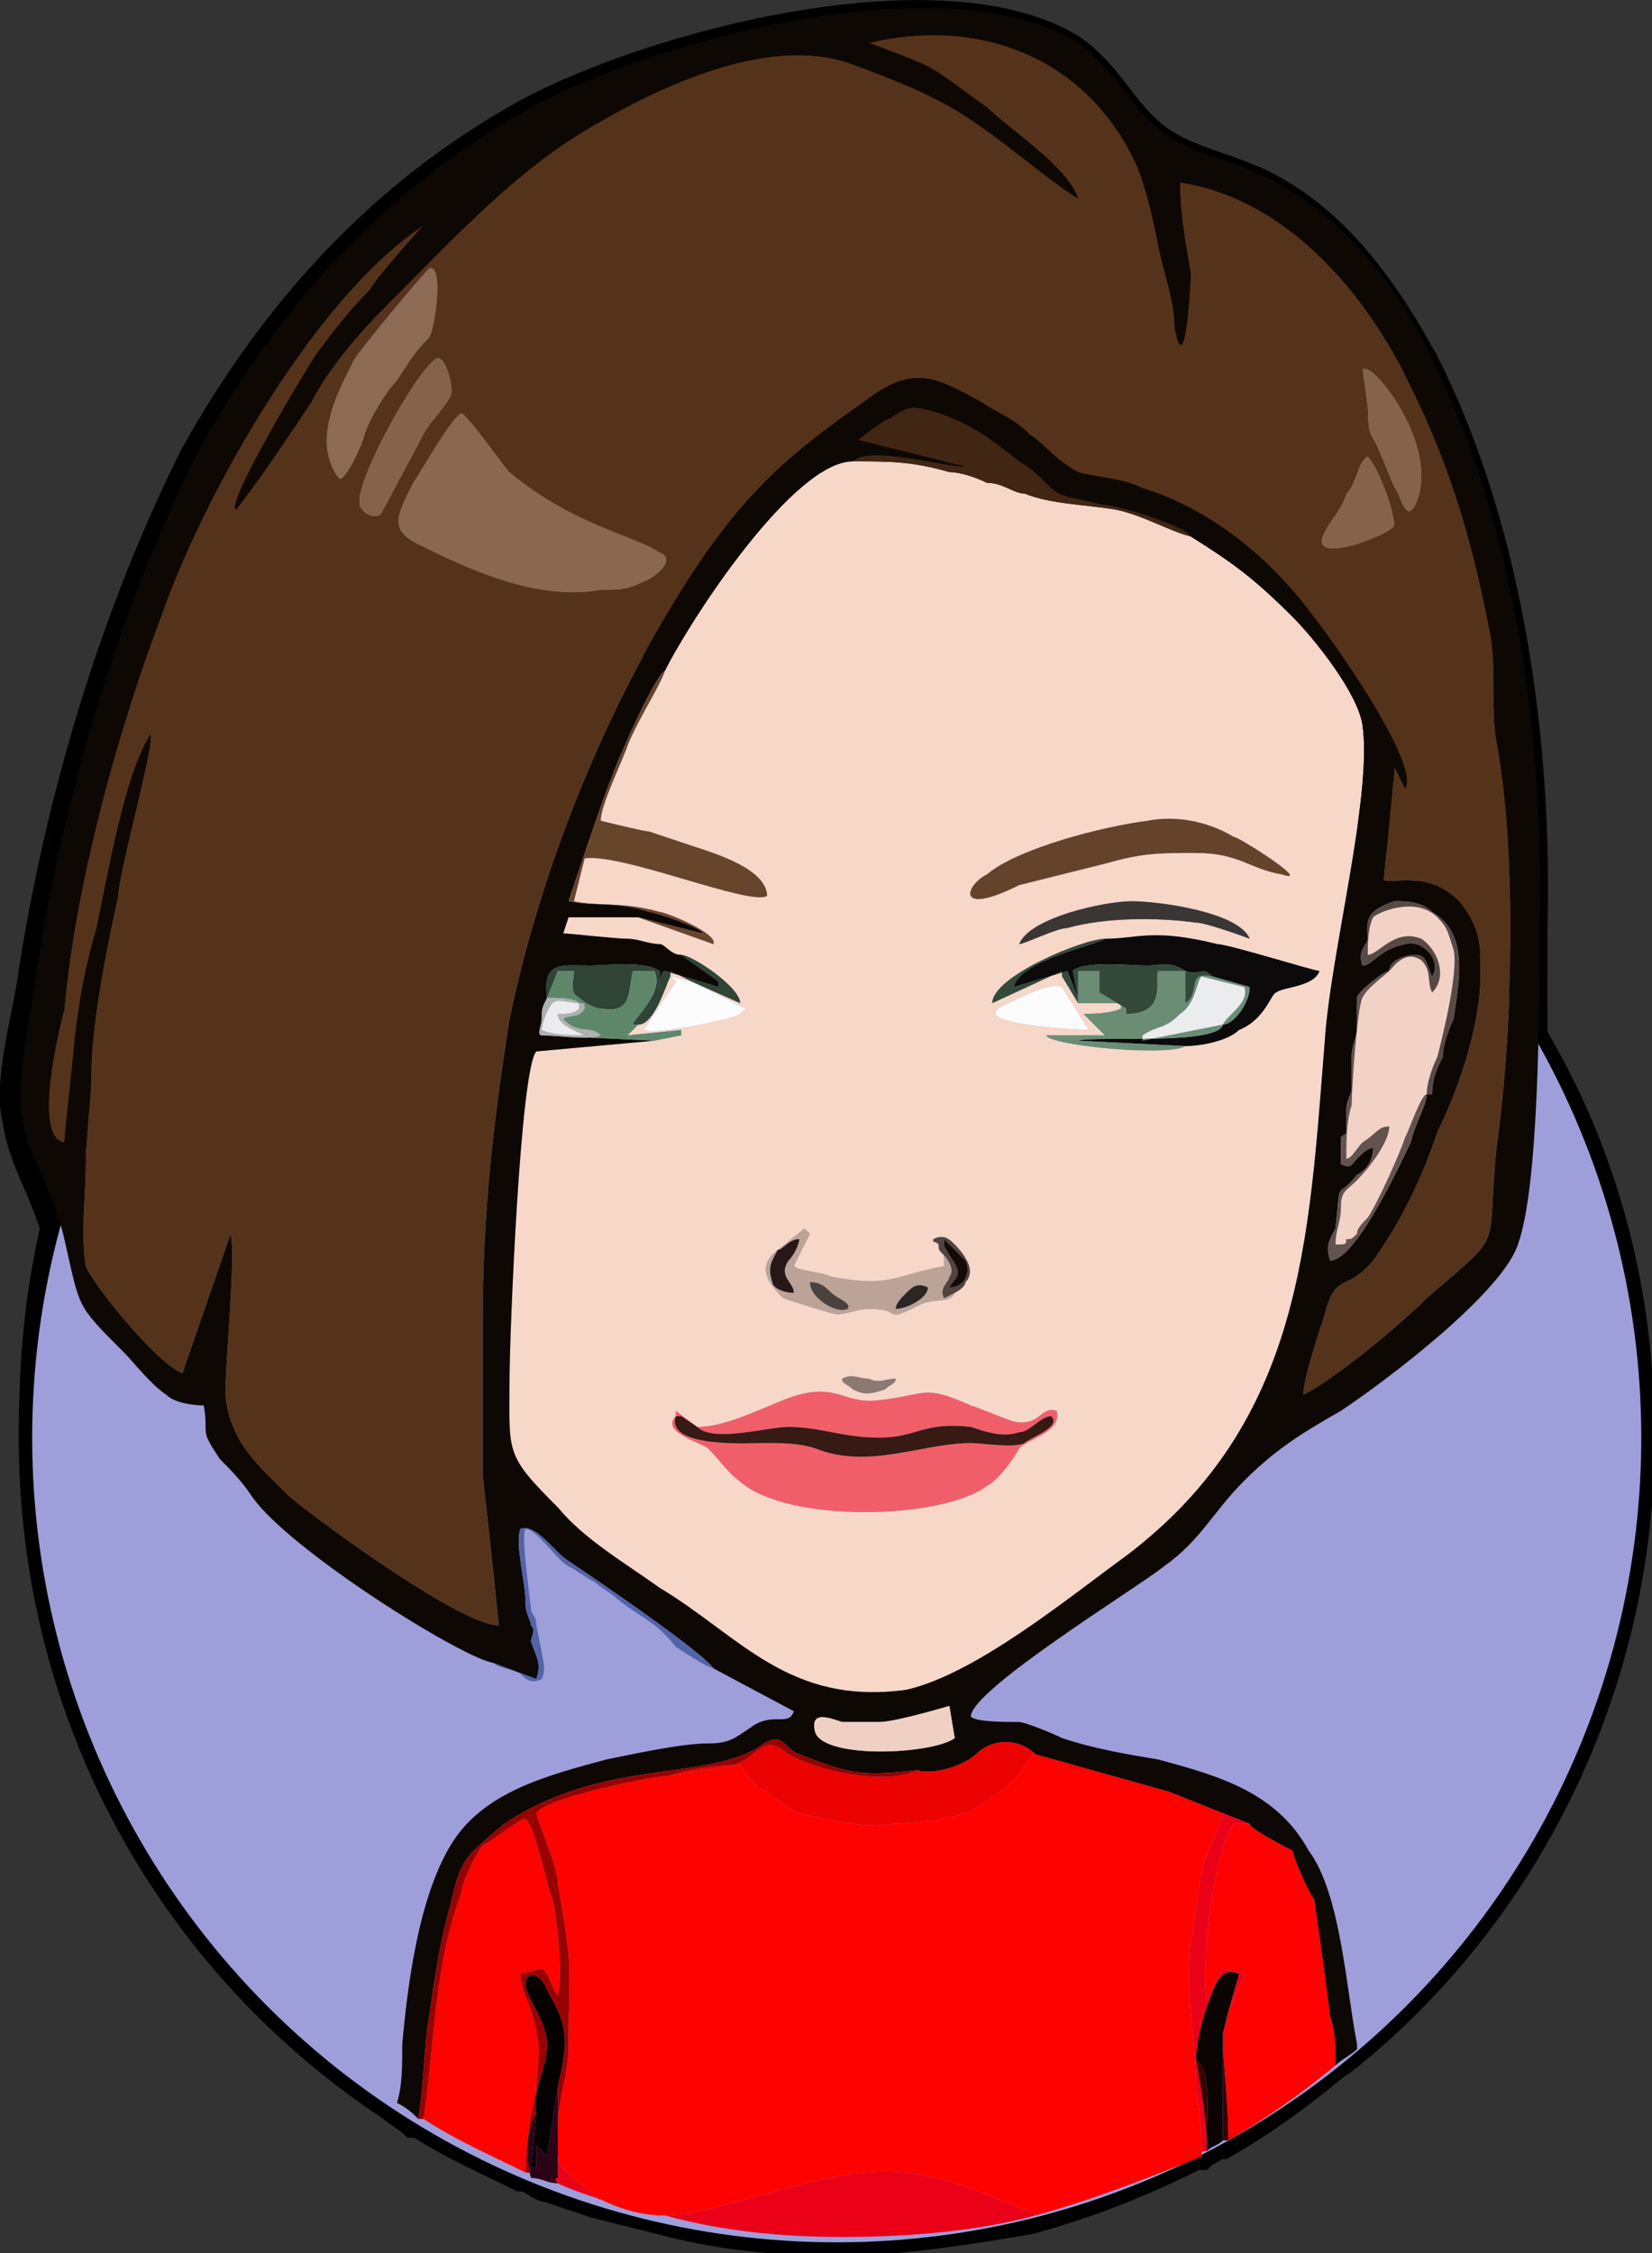 <?xml version="1.0" encoding="UTF-8"?>
<!DOCTYPE svg PUBLIC "-//W3C//DTD SVG 1.1//EN" "http://www.w3.org/Graphics/SVG/1.1/DTD/svg11.dtd">
<!-- Creator: CorelDRAW 2017 -->
<svg xmlns="http://www.w3.org/2000/svg" xml:space="preserve"
viewBox="0 0 3.08 4.2"
 xmlns:xlink="http://www.w3.org/1999/xlink">
 <rect x="0" y="0" width="3.08" height="4.2" fill="#333333" stroke="none"/>
 <defs>
  <style type="text/css">
   <![CDATA[
    .str0 {stroke:black;stroke-width:0.05;stroke-miterlimit:22.926}
    .fil0 {fill:black}
    .fil28 {fill:#050101}
    .fil25 {fill:#0B0403}
    .fil15 {fill:#0C0A0A}
    .fil8 {fill:#0E0804}
    .fil41 {fill:#140B05}
    .fil36 {fill:#261816}
    .fil29 {fill:#2B0216}
    .fil42 {fill:#2B2624}
    .fil27 {fill:#2F4435}
    .fil26 {fill:#33493A}
    .fil21 {fill:#361A13}
    .fil32 {fill:#370001}
    .fil31 {fill:#3B3634}
    .fil18 {fill:#412614}
    .fil40 {fill:#4C423D}
    .fil38 {fill:#52433E}
    .fil35 {fill:#5264A8}
    .fil6 {fill:#55331A}
    .fil34 {fill:#574A45}
    .fil30 {fill:#5E876A}
    .fil33 {fill:#62534D}
    .fil16 {fill:#65422A}
    .fil20 {fill:#67452B}
    .fil22 {fill:#6A8D74}
    .fil4 {fill:#85634B}
    .fil12 {fill:#896751}
    .fil17 {fill:#8C6A53}
    .fil39 {fill:#8C7972}
    .fil19 {fill:#980100}
    .fil1 {fill:#9E9EDB}
    .fil37 {fill:#AEB2AF}
    .fil23 {fill:#BCA398}
    .fil10 {fill:#EA0118}
    .fil2 {fill:#EAECED}
    .fil14 {fill:#EC0200}
    .fil24 {fill:#EFD0C2}
    .fil11 {fill:#F05F69}
    .fil13 {fill:#F2D2C4}
    .fil7 {fill:#F7D7C8}
    .fil3 {fill:#FCFCFC}
    .fil9 {fill:#FD0201}
    .fil5 {fill:#FE0200}
   ]]>
  </style>
 </defs>
 <g id="Слой_x0020_1">
  <g id="_1599528434320">
   <path class="fil0 str0" d="M2.66 0.68c0.16,0.32 0.21,0.72 0.2,1.06 0,0.05 0,0.11 0,0.19 0.13,0.22 0.2,0.47 0.2,0.75 0,0.46 -0.21,0.88 -0.54,1.15 -0.01,0.01 -0.03,0.02 -0.04,0.03 -0.06,0.05 -0.13,0.1 -0.2,0.14 0,0 -0.01,0 -0.01,0 -0.01,0.01 -0.02,0.01 -0.03,0.02 0,0 -0.01,0 -0.01,0 0,0 0,0 0,0 -0.1,0.05 -0.2,0.09 -0.31,0.12 -0.12,0.02 -0.24,0.04 -0.36,0.04 -0.11,0 -0.22,-0.01 -0.33,-0.04 -0.04,-0.01 -0.08,-0.02 -0.12,-0.03 -0.03,-0.01 -0.06,-0.02 -0.09,-0.03 -0.01,0 -0.02,-0.01 -0.04,-0.02 0,0 0,0 -0.01,0 -0.06,-0.03 -0.13,-0.06 -0.19,-0.1 0,0 -0.01,0 -0.01,0 -0.01,-0.01 -0.03,-0.02 -0.04,-0.03 -0.41,-0.27 -0.67,-0.73 -0.67,-1.25 0,-0.14 0.01,-0.26 0.04,-0.39 -0.02,-0.07 -0.06,-0.13 -0.07,-0.2 -0.02,-0.07 0.02,-0.2 0.03,-0.28 0.05,-0.32 0.15,-0.66 0.3,-0.96 0.15,-0.27 0.35,-0.49 0.62,-0.64 0.24,-0.13 0.78,-0.27 1.02,-0.12 0.07,0.05 0.09,0.11 0.15,0.16 0.06,0.05 0.15,0.06 0.22,0.1 0.13,0.07 0.22,0.2 0.29,0.33z"/>
   <circle class="fil1" cx="1.56" cy="2.68" r="1.5"/>
   <g>
    <g>
     <path class="fil2" d="M2.28 1.91c0.01,-0.02 0.05,-0.04 0.04,-0.07l-0.08 -0.02c-0.01,0.01 -0.01,0.05 -0.04,0.07 -0.03,0.03 -0.04,0.02 -0.07,0.04l0 0.01 0.15 -0.03z"/>
     <path class="fil2" d="M1.08 1.87l0 0c-0.02,0 -0.04,-0.01 -0.05,0 -0.01,0.01 -0.02,0.04 -0.02,0.05 0.02,0.01 0.06,0.01 0.08,0.01 -0.02,-0.01 -0.05,-0.02 -0.05,-0.04 0.02,0 0.03,0 0.04,-0.01l0 -0.01z"/>
    </g>
    <g>
     <path class="fil3" d="M1.29 1.83l-0.04 -0.01 0.01 0.01 -0.06 0.09 0 0c0.02,0.01 0.17,-0.02 0.18,-0.03l0.01 -0.01 -0.1 -0.05z"/>
     <path class="fil3" d="M2.03 1.92c0,0 -0.05,-0.08 -0.05,-0.08 -0.02,-0.01 -0.08,0.02 -0.1,0.03 -0.1,0.04 0.14,0.05 0.15,0.05z"/>
    </g>
    <g>
     <path class="fil4" d="M0.81 0.67c-0.04,0.03 -0.15,0.23 -0.14,0.27 0,0.01 0.02,0.03 0.04,0.02 0,0 0.07,-0.13 0.08,-0.15 0.01,-0.02 0.04,-0.05 0.05,-0.07 0.01,-0.01 -0.01,-0.09 -0.03,-0.07z"/>
     <path class="fil4" d="M2.54 0.69c0,0 0.01,0.07 0.01,0.08 0,0.05 0.01,0.04 0.02,0.07 0.01,0.02 0.02,0.05 0.03,0.07 0.01,0.01 0.02,0.07 0.04,0.03 0.05,-0.11 -0.09,-0.28 -0.1,-0.25z"/>
     <path class="fil4" d="M2.6 0.98c0,-0.03 -0.03,-0.11 -0.05,-0.13 -0.02,0.01 -0.02,0.05 -0.04,0.07 -0.01,0.03 -0.03,0.05 -0.04,0.07 -0.04,0.07 0.12,0.01 0.13,-0.01z"/>
    </g>
    <g>
     <path class="fil5" d="M1.25 3.31c-0.03,0 -0.23,0.04 -0.25,0.07 0,0.01 0.04,0.1 0.04,0.13 0.03,0.18 0.02,0.13 0.02,0.31 0,0.04 -0.02,0.1 -0.02,0.14 0,0.07 -0.01,0.07 0.04,0.11 0.02,0.01 0.03,0.03 0.04,0.03 0.04,0.02 0.08,0.03 0.12,0.03 0.05,0 0.11,-0.02 0.19,-0.04 0.21,-0.06 0.27,-0.06 0.48,0.03 0,0 0.01,0 0.02,0.01 0.11,-0.03 0.21,-0.07 0.31,-0.11 0,-0.04 0,-0.07 -0.01,-0.12 0,-0.1 -0.02,-0.17 -0.01,-0.28 0.01,-0.04 0.01,-0.08 0.02,-0.13 0.01,-0.04 0.03,-0.07 0.04,-0.11l-0.1 -0.04 -0.25 -0.07c-0.03,0.02 -0.01,0.04 -0.11,0.1 -0.03,0.02 -0.12,0.03 -0.16,0.03 -0.04,0.01 -0.13,-0.01 -0.17,-0.02 -0.02,-0.01 -0.05,-0.03 -0.06,-0.04 -0.03,-0.01 -0.04,-0.04 -0.05,-0.05l-0.13 0.02z"/>
     <path class="fil5" d="M0.98 4.05c0,-0.05 0.01,-0.12 0.02,-0.15 0,-0.05 0.01,-0.07 0,-0.11 0,-0.03 -0.03,-0.08 -0.03,-0.11l0.04 -0.01c0.01,0 0.02,0.04 0.03,0.05 0.01,-0.03 0,-0.14 -0.01,-0.18 -0.01,-0.02 -0.03,-0.13 -0.05,-0.15 -0.01,0 -0.06,0.04 -0.08,0.05 -0.01,0.01 -0.04,0.07 -0.04,0.09 -0.05,0.13 -0.05,0.28 -0.07,0.42 0.06,0.04 0.13,0.07 0.19,0.1z"/>
    </g>
    <path class="fil6" d="M0.86 0.77c0.01,0 0.08,0.1 0.09,0.11 0.12,0.1 0.24,0.12 0.28,0.15 0.03,0.01 0,0.04 -0.02,0.05 -0.04,0.02 -0.05,0.02 -0.09,0.02 -0.11,0.02 -0.23,-0.03 -0.33,-0.08 -0.07,-0.03 -0.05,-0.06 -0.02,-0.12 0.02,-0.03 0.07,-0.12 0.09,-0.13zm1.74 0.21c-0.01,0.02 -0.17,0.08 -0.13,0.01 0.01,-0.02 0.03,-0.04 0.04,-0.07 0.02,-0.02 0.02,-0.06 0.04,-0.07 0.02,0.02 0.05,0.1 0.05,0.13zm-1.79 -0.31c0.02,-0.02 0.04,0.06 0.03,0.07 -0.01,0.02 -0.04,0.05 -0.05,0.07 -0.01,0.02 -0.08,0.15 -0.08,0.15 -0.02,0.01 -0.04,-0.01 -0.04,-0.02 -0.01,-0.04 0.1,-0.24 0.14,-0.27zm1.73 0.02c0.01,-0.03 0.15,0.14 0.1,0.25 -0.02,0.04 -0.03,-0.02 -0.04,-0.03 -0.01,-0.02 -0.02,-0.05 -0.03,-0.07 -0.01,-0.03 -0.02,-0.02 -0.02,-0.07 0,-0.01 -0.01,-0.08 -0.01,-0.08zm-1.74 -0.19c0.03,-0.01 0.01,0.12 0,0.13 -0.03,0.03 -0.04,0.05 -0.06,0.08 -0.02,0.02 -0.05,0.07 -0.06,0.1 0,0.01 -0.04,0.1 -0.05,0.08 -0.05,-0.07 0,-0.16 0.03,-0.22 0.02,-0.03 0.12,-0.15 0.14,-0.17zm0.82 -0.42l0 0c0,0 0.11,0.04 0.12,0.05 0.02,0.01 0.07,0.05 0.1,0.07 0.04,0.04 0.15,0.11 0.17,0.17 -0.05,-0.03 -0.13,-0.1 -0.19,-0.14 -0.07,-0.05 -0.15,-0.08 -0.23,-0.11 -0.16,-0.06 -0.38,0.05 -0.51,0.13 -0.13,0.08 -0.25,0.21 -0.36,0.32 -0.05,0.05 -0.11,0.12 -0.14,0.18 -0.04,0.06 -0.1,0.15 -0.14,0.2 -0.02,-0.01 0.13,-0.26 0.15,-0.29 0.03,-0.04 0.06,-0.08 0.1,-0.12 0.01,-0.02 0.09,-0.11 0.1,-0.12 -0.2,0.13 -0.41,0.5 -0.49,0.73 -0.08,0.21 -0.16,0.5 -0.18,0.73 -0.01,0.04 -0.06,0.24 0,0.25 0,-0.01 0.02,-0.19 0.02,-0.2 0.01,-0.08 0.02,-0.13 0.04,-0.2 0.02,-0.09 0.05,-0.28 0.1,-0.36 0.01,0.01 -0.06,0.26 -0.06,0.3 -0.02,0.09 -0.05,0.24 -0.05,0.33 0,0.05 -0.01,0.11 -0.01,0.17 0,0.06 -0.01,0.13 0,0.19 0.01,0.03 0.13,0.18 0.18,0.2l0.09 -0.26c0.01,0.04 -0.01,0.24 -0.01,0.3 0.01,0.09 0.06,0.13 0.12,0.19 0.06,0.05 0.32,0.24 0.39,0.24 -0.01,-0.1 -0.02,-0.19 -0.03,-0.28 0,-0.1 0,-0.19 0,-0.29 0,-0.2 0.02,-0.37 0.05,-0.56 0.06,-0.29 0.19,-0.61 0.36,-0.86 0.09,-0.13 0.17,-0.2 0.3,-0.29 0.09,-0.07 0.13,-0.05 0.22,0 0.03,0.02 0.06,0.03 0.09,0.06 0.03,0.02 0.05,0.05 0.09,0.07 0.03,0.01 0.08,0.01 0.12,0.03 0.1,0.03 0.2,0.1 0.27,0.18 0.05,0.05 0.25,0.33 0.22,0.38l-0.02 -0.04 -0.02 0.21c0.01,0.01 0.08,-0.02 0.14,0.04 0.04,0.05 0.04,0.08 0.04,0.14 0,0.09 -0.04,0.21 -0.08,0.29 -0.03,0.09 -0.07,0.17 -0.12,0.24 -0.05,0.06 -0.07,0.02 -0.09,0.1 -0.01,0.03 -0.04,0.12 -0.04,0.15 0.06,-0.03 0.18,-0.13 0.23,-0.18 0.15,-0.13 0.11,-0.08 0.13,-0.28 0.03,-0.21 0.04,-0.55 0,-0.76 -0.01,-0.06 0,-0.12 -0.01,-0.19 -0.03,-0.16 -0.07,-0.31 -0.15,-0.47 -0.08,-0.17 -0.23,-0.35 -0.43,-0.38 0,0.06 0.01,0.11 0.02,0.17 0,0.01 -0.01,0.21 -0.03,0.1 0,-0.05 -0.02,-0.1 -0.03,-0.15 -0.01,-0.05 -0.02,-0.1 -0.04,-0.15 -0.09,-0.2 -0.29,-0.28 -0.5,-0.23z"/>
    <path class="fil7" d="M1.3 2.66l0 0c0.05,0 0.11,-0.03 0.16,-0.05 0.1,-0.04 0.11,0.01 0.18,0 0.09,-0.01 0.08,-0.03 0.17,0.01 0.03,0.01 0.05,0.02 0.08,0.03 0.05,0.01 0.05,-0.03 0.08,-0.02 0.01,0.04 -0.05,0.05 -0.07,0.07 -0.01,0.02 -0.04,0.06 -0.06,0.07 -0.08,0.06 -0.35,0.07 -0.45,0 -0.04,-0.03 -0.04,-0.04 -0.07,-0.07 -0.01,-0.01 -0.09,-0.03 -0.06,-0.06l0 -0.01 0.04 0.03zm0.32 -0.09c0.02,0.01 0.03,0 0.05,0 0,0.01 -0.01,0.01 -0.02,0.02 -0.03,0.01 -0.04,0.01 -0.06,0 -0.01,-0.01 -0.02,-0.01 -0.02,-0.02 0.02,-0.01 0.03,0 0.05,0zm0.14 -0.23c-0.01,-0.01 -0.01,-0.01 -0.01,-0.02 -0.01,-0.01 -0.01,0 -0.01,-0.01 0.02,-0.01 0.03,0 0.04,0.01 0.02,0.02 0.04,0.05 0.02,0.07 0,0.01 -0.02,0.02 -0.02,0.02 -0.01,0.02 -0.03,0.01 -0.06,0.02 -0.08,0.04 -0.03,0.01 -0.1,0.01 -0.02,0 -0.04,0.01 -0.06,0.01 -0.01,0 -0.1,-0.03 -0.1,-0.03 -0.03,-0.03 -0.05,-0.06 -0.01,-0.09l0 0 0.05 -0.04 0.01 0.01 -0.03 0.06c0.01,0.01 0.05,0.01 0.07,0.02 0.11,0.02 0.11,0 0.21,-0.02l0 -0.02zm0.27 -0.42c-0.01,0 -0.25,-0.01 -0.15,-0.05 0.02,-0.01 0.08,-0.04 0.1,-0.03 0,0 0.05,0.08 0.05,0.08zm-0.74 -0.09l0.1 0.05 -0.01 0.01c-0.01,0.01 -0.16,0.04 -0.18,0.03l0 0 0.06 -0.09 -0.01 -0.01 0.04 0.01zm0.77 -0.08c0.06,0 0.09,-0.02 0.21,0.01 0.02,0 0.18,0.05 0.19,0.05 -0.01,0.03 -0.07,0.03 -0.08,0.04 -0.01,0 -0.02,0.05 -0.07,0.07 -0.02,0.02 -0.07,0.03 -0.1,0.03 -0.03,0.02 -0.25,0 -0.26,-0.02l0.11 0 -0.04 -0.04c0.01,0 0.05,0 0.07,-0.01l0 -0.01 -0.08 0 -0.03 -0.05 0 -0.01 -0.13 0.06c0,-0.05 0.17,-0.12 0.21,-0.12zm-0.16 0.01c0.02,-0.05 0.16,-0.08 0.21,-0.08 0.05,0 0.2,0.02 0.22,0.07 0,0 -0.08,-0.03 -0.1,-0.03 -0.07,-0.01 -0.17,-0.01 -0.24,0.01 -0.02,0 -0.08,0.03 -0.09,0.03zm0.24 -0.23c0.05,-0.01 0.11,0 0.16,0.03 0.01,0 0.15,0.09 0.09,0.07 -0.06,-0.01 -0.08,-0.04 -0.16,-0.04 -0.07,0 -0.1,0 -0.17,0.02 -0.04,0.01 -0.12,0.03 -0.16,0.04 -0.12,0.06 -0.1,0 -0.06,-0.02 0.06,-0.05 0.22,-0.09 0.3,-0.1zm-0.9 -0.28c-0.01,0.03 -0.05,0.09 -0.07,0.14 -0.01,0.03 -0.05,0.11 -0.05,0.14 0,0 0.08,0.02 0.09,0.02 0.03,0.01 0.06,0.02 0.09,0.03 0.03,0.01 0.13,0.04 0.13,0.09 -0.03,0.02 -0.27,-0.08 -0.34,-0.07l-0.02 0.08c0.04,0.01 0.09,0 0.16,0.02 0.01,0 0.11,0.04 0.1,0.06l-0.14 -0.05 -0.13 0 -0.01 0.03c0.01,0 0.1,0.01 0.12,0.01 0.02,0 0.04,0.01 0.06,0.01 0.01,0 0.02,0.02 0.04,0.02 0.02,0 0.11,0.06 0.11,0.09l0 0 -0.09 -0.04 -0.04 -0.02 0 0.01c-0.01,0.02 -0.03,0.09 -0.06,0.09l-0.02 0.02 0.1 -0.01 0 0.01 -0.05 0.01 -0.22 0.02c-0.03,0.03 -0.05,0.53 -0.05,0.61 0,0.14 -0.01,0.14 0.09,0.24 0.05,0.06 0.12,0.1 0.19,0.15 0.15,0.09 0.24,0.22 0.46,0.19 0.13,-0.03 0.3,-0.17 0.41,-0.25 0.33,-0.25 0.34,-0.59 0.37,-0.96 0.01,-0.16 0.09,-0.46 0.07,-0.59 -0.01,-0.06 -0.09,-0.16 -0.13,-0.2 -0.07,-0.07 -0.11,-0.1 -0.19,-0.15 -0.04,-0.01 -0.09,-0.04 -0.14,-0.05 -0.06,-0.01 -0.12,-0.01 -0.17,-0.03 -0.02,0 -0.04,-0.02 -0.07,-0.02 -0.02,-0.01 -0.05,-0.02 -0.07,-0.02 -0.07,-0.02 -0.11,-0.02 -0.18,-0.02 -0.11,0 -0.3,0.29 -0.35,0.39z"/>
    <path class="fil8" d="M1.77 3.18l0.01 0.06c-0.04,0.03 -0.24,0.04 -0.26,-0.01 -0.01,-0.04 0.02,-0.03 0.05,-0.02 0.02,0 0.05,0 0.07,0 0.03,0 0.13,-0.03 0.13,-0.03zm0.89 -1.14l0 0c0,0.02 -0.02,0.05 -0.03,0.09 -0.01,0.02 -0.1,0.22 -0.15,0.22 -0.01,-0.03 0,-0.04 0.01,-0.06 0.01,-0.1 0,-0.05 0.04,-0.1 0.02,-0.01 0.03,-0.03 0.03,-0.05 -0.01,0 -0.02,0.01 -0.03,0.02 -0.01,0.01 -0.01,0.02 -0.03,0.01 0,0 0,-0.04 0,-0.05 0.01,-0.01 0.01,0 0.01,-0.02 0,-0.01 0,-0.02 0,-0.03 0,-0.02 0.01,-0.03 0.01,-0.04 0,-0.02 0,-0.04 0,-0.06 0,-0.02 0.01,-0.04 0.01,-0.05 0,-0.02 0,-0.04 0,-0.06 0,-0.01 0.05,-0.05 0.06,-0.05 0,-0.02 0.03,-0.03 0.05,-0.03 0.02,0 0.02,0.02 0.03,0.04 0.02,-0.03 -0.02,-0.07 -0.05,-0.06 -0.05,0.01 -0.06,0.04 -0.08,0.04 -0.01,-0.03 0.01,-0.04 0.01,-0.05 0,-0.03 -0.01,-0.05 0.05,-0.07 0.02,0 0.05,0 0.07,0.02 0.07,0.04 0.05,0.13 0.04,0.2 -0.01,0.02 -0.02,0.05 -0.02,0.07 -0.01,0.02 -0.02,0.04 -0.02,0.07l-0.01 0zm-0.44 -1.04c0.08,0.05 0.12,0.08 0.19,0.15 0.04,0.04 0.12,0.14 0.13,0.2 0.02,0.13 -0.06,0.43 -0.07,0.59 -0.03,0.37 -0.04,0.71 -0.37,0.96 -0.11,0.08 -0.28,0.22 -0.41,0.25 -0.22,0.03 -0.31,-0.1 -0.46,-0.19 -0.07,-0.05 -0.14,-0.09 -0.19,-0.15 -0.1,-0.1 -0.09,-0.1 -0.09,-0.24 0,-0.08 0.02,-0.58 0.05,-0.61l0.22 -0.02 -0.21 -0.01c-0.01,0 0,-0.02 0,-0.03 0,-0.02 0,-0.02 0.01,-0.04 -0.01,-0.07 0.03,-0.06 0.08,-0.06 0.03,0 0.1,-0.01 0.13,0.01l0 0.04c0,-0.01 0,-0.04 0.01,-0.04l0.1 0.03 0 -0.01 -0.07 -0.05c-0.02,0 -0.03,-0.02 -0.04,-0.02 -0.02,0 -0.04,-0.01 -0.06,-0.01 -0.02,0 -0.11,-0.01 -0.12,-0.01l0.01 -0.03 0.13 0 0.12 0.03c0,-0.01 -0.09,-0.04 -0.1,-0.04 -0.06,-0.02 -0.1,-0.01 -0.15,-0.02 0,0 0.07,-0.21 0.08,-0.23 0.01,-0.03 0.08,-0.19 0.1,-0.2 0.05,-0.1 0.24,-0.39 0.35,-0.39 0.03,-0.03 0.17,0.01 0.21,0.01l0 0 -0.2 -0.05c0,0 0.05,-0.04 0.06,-0.04 0.04,-0.03 0.05,-0.02 0.09,-0.01 0.06,0.02 0.1,0.05 0.15,0.09 0.02,0.01 0.04,0.03 0.06,0.05 0.02,0.02 0.06,0.02 0.09,0.03 0.03,0 0.16,0.04 0.17,0.06zm-1.63 -0.34c-0.02,0.03 -0.17,0.28 -0.15,0.29 0.04,-0.05 0.1,-0.14 0.14,-0.2 0.03,-0.06 0.09,-0.13 0.14,-0.18 0.11,-0.11 0.23,-0.24 0.36,-0.32 0.13,-0.08 0.35,-0.19 0.51,-0.13 0.08,0.03 0.16,0.06 0.23,0.11 0.06,0.04 0.14,0.11 0.19,0.14 -0.02,-0.06 -0.13,-0.13 -0.17,-0.17 -0.03,-0.02 -0.08,-0.06 -0.1,-0.07 -0.01,-0.01 -0.12,-0.05 -0.12,-0.05l0 0c0.21,-0.05 0.41,0.03 0.5,0.23 0.02,0.05 0.03,0.1 0.04,0.15 0.01,0.05 0.03,0.1 0.03,0.15 0.02,0.11 0.03,-0.09 0.03,-0.1 -0.01,-0.06 -0.02,-0.11 -0.02,-0.17 0.2,0.03 0.35,0.21 0.43,0.38 0.08,0.16 0.12,0.31 0.15,0.47 0.01,0.07 0,0.13 0.01,0.19 0.04,0.21 0.03,0.55 0,0.76 -0.02,0.2 0.02,0.15 -0.13,0.28 -0.05,0.05 -0.17,0.15 -0.23,0.18 0,-0.03 0.03,-0.12 0.04,-0.15 0.02,-0.08 0.04,-0.04 0.09,-0.1 0.05,-0.07 0.09,-0.15 0.12,-0.24 0.04,-0.08 0.08,-0.2 0.08,-0.29 0,-0.06 0,-0.09 -0.04,-0.14 -0.06,-0.06 -0.13,-0.03 -0.14,-0.04l0.02 -0.21 0.02 0.04c0.03,-0.05 -0.17,-0.33 -0.22,-0.38 -0.07,-0.08 -0.17,-0.15 -0.27,-0.18 -0.04,-0.02 -0.09,-0.02 -0.12,-0.03 -0.04,-0.02 -0.06,-0.05 -0.09,-0.07 -0.03,-0.03 -0.06,-0.04 -0.09,-0.06 -0.09,-0.05 -0.13,-0.07 -0.22,0 -0.13,0.09 -0.21,0.16 -0.3,0.29 -0.17,0.25 -0.3,0.57 -0.36,0.86 -0.03,0.19 -0.05,0.36 -0.05,0.56 0,0.1 0,0.19 0,0.29 0.01,0.09 0.02,0.18 0.03,0.28 -0.07,0 -0.33,-0.19 -0.39,-0.24 -0.06,-0.06 -0.11,-0.1 -0.12,-0.19 0,-0.06 0.02,-0.26 0.01,-0.3l-0.09 0.26c-0.05,-0.02 -0.17,-0.17 -0.18,-0.2 -0.01,-0.06 0,-0.13 0,-0.19 0,-0.06 0.01,-0.12 0.01,-0.17 0,-0.09 0.03,-0.24 0.05,-0.33 0,-0.04 0.07,-0.29 0.06,-0.3 -0.05,0.08 -0.08,0.27 -0.1,0.36 -0.02,0.07 -0.03,0.12 -0.04,0.2 0,0.01 -0.02,0.19 -0.02,0.2 -0.06,-0.01 -0.01,-0.21 0,-0.25 0.02,-0.23 0.1,-0.52 0.18,-0.73 0.08,-0.23 0.29,-0.6 0.49,-0.73 -0.01,0.01 -0.09,0.1 -0.1,0.12 -0.04,0.04 -0.07,0.08 -0.1,0.12zm0.33 2.44l0.08 0.03c0.01,-0.03 0,-0.04 -0.01,-0.07 0,-0.01 0.01,-0.02 0,-0.03 0,-0.01 -0.01,-0.02 -0.01,-0.04 0,-0.04 -0.02,-0.11 -0.01,-0.14 0.03,-0.01 0.06,0.04 0.09,0.06 0.06,0.04 0.25,0.17 0.27,0.2l0.15 0.08c-0.01,0.03 -0.04,0 -0.08,0.03 -0.03,0.02 -0.04,0.03 -0.08,0.03 -0.05,0 -0.14,0.02 -0.19,0.03 -0.11,0.03 -0.23,0.06 -0.29,0.16 -0.06,0.1 -0.08,0.26 -0.09,0.37 0,0.04 0,0.08 -0.01,0.11 0.02,0.01 0.03,0.02 0.04,0.03 0.01,-0.06 0.01,-0.13 0.02,-0.19 0.01,-0.07 0.02,-0.14 0.04,-0.21 0.02,-0.09 0.03,-0.09 0.1,-0.15 0.18,-0.12 0.36,-0.08 0.47,-0.14 0.05,-0.04 0.05,0 0.08,0.01 0.1,0.04 0.12,0.04 0.22,0.03 0.03,0.01 0.09,-0.01 0.11,-0.03 0.03,-0.03 0.08,-0.03 0.11,0l0.25 0.07 0.15 0.06c0,0.01 0.08,0.05 0.08,0.05 0,0.01 0.03,0.08 0.04,0.09 0.01,0.07 0.02,0.14 0.03,0.22 0.01,0.03 0.01,0.06 0.01,0.09 0.01,-0.01 0.03,-0.02 0.04,-0.03 0,0 0,-0.01 0,-0.01 -0.02,-0.1 -0.03,-0.28 -0.09,-0.36 -0.06,-0.11 -0.17,-0.14 -0.28,-0.17 -0.06,-0.01 -0.12,-0.02 -0.18,-0.04 -0.02,-0.01 -0.07,-0.03 -0.08,-0.03 -0.03,0 -0.08,0 -0.09,-0.01 0,-0.05 0.31,-0.24 0.36,-0.28 0.07,-0.05 0.09,-0.1 0.15,-0.16 0.06,-0.06 0.11,-0.09 0.18,-0.13 0.09,-0.06 0.3,-0.22 0.33,-0.31 0.04,-0.11 0.04,-0.45 0.04,-0.58 0.01,-0.35 -0.04,-0.75 -0.2,-1.07 -0.06,-0.13 -0.16,-0.26 -0.29,-0.33 -0.07,-0.04 -0.16,-0.05 -0.22,-0.1 -0.06,-0.05 -0.08,-0.11 -0.15,-0.16 -0.24,-0.15 -0.78,-0.01 -1.02,0.12 -0.27,0.15 -0.47,0.37 -0.62,0.64 -0.15,0.3 -0.25,0.64 -0.3,0.96 -0.01,0.08 -0.04,0.21 -0.03,0.28 0.01,0.07 0.06,0.14 0.08,0.23 0.03,0.13 0.02,0.12 0.11,0.21 0.02,0.02 0.05,0.06 0.08,0.08 0.02,0.02 0.07,0.02 0.07,0.02 0.01,0.06 -0.01,0.04 0.03,0.1 0.02,0.02 0.04,0.04 0.06,0.07 0.07,0.1 0.39,0.3 0.45,0.31z"/>
    <path class="fil9" d="M2.29 3.75l-0.01 0.04c0,0.07 0.01,0.12 0.01,0.2 0.07,-0.04 0.14,-0.09 0.2,-0.14 0,-0.03 0,-0.06 -0.01,-0.09 -0.01,-0.08 -0.02,-0.15 -0.03,-0.22 -0.01,-0.01 -0.04,-0.08 -0.04,-0.09 0,0 -0.08,-0.04 -0.08,-0.05l-0.03 0c-0.04,0.06 -0.06,0.25 -0.05,0.33l0.03 -0.06 0 0 0.04 0.01 0 0 -0.03 0.07z"/>
    <path class="fil10" d="M1.04 3.96l0 0.1c-0.01,0 0,0.01 0,0.01 0.02,0.01 0.05,0.02 0.08,0.03 -0.01,0 -0.02,-0.02 -0.04,-0.03 -0.05,-0.04 -0.04,-0.04 -0.04,-0.11zm1.21 0.05c0,-0.06 -0.01,-0.11 -0.02,-0.17 0,-0.03 0.01,-0.07 0.02,-0.1 0.01,-0.02 0.02,-0.08 0.06,-0.06l0 0 -0.02 0.07 0.03 -0.07 0 0 -0.04 -0.01 0 0 -0.03 0.06c-0.01,-0.08 0.01,-0.27 0.05,-0.33l0.03 0 -0.15 -0.06 0.1 0.04c-0.01,0.04 -0.03,0.07 -0.04,0.11 -0.01,0.05 -0.01,0.09 -0.02,0.13 -0.01,0.11 0.01,0.18 0.01,0.28 0.01,0.05 0.01,0.08 0.01,0.12 0,-0.01 0,-0.01 0.01,-0.01zm-0.32 0.12c-0.01,-0.01 -0.02,-0.01 -0.02,-0.01 -0.21,-0.09 -0.27,-0.09 -0.48,-0.03 -0.08,0.02 -0.14,0.04 -0.19,0.04 0.11,0.03 0.22,0.04 0.33,0.04 0.12,0 0.25,-0.01 0.36,-0.04z"/>
    <path class="fil11" d="M1.3 2.66c0.03,0.03 0.13,0 0.17,0 0.06,0 0.1,0.02 0.17,0.02 0.07,0 0.08,-0.03 0.17,-0.02 0.03,0.01 0.06,0.02 0.09,0.01 0.02,0 0.04,-0.03 0.06,-0.03 0.02,0.02 -0.04,0.04 -0.05,0.05 -0.02,0.01 -0.08,0 -0.1,0 -0.09,0 -0.19,0.05 -0.29,0.01 -0.03,-0.01 -0.06,-0.01 -0.1,-0.01 -0.02,0 -0.18,0.01 -0.16,-0.05l0.01 0 0.03 0.02 -0.04 -0.03 0 0.01c-0.03,0.03 0.05,0.05 0.06,0.06 0.03,0.03 0.03,0.04 0.07,0.07 0.1,0.07 0.37,0.06 0.45,0 0.02,-0.01 0.05,-0.05 0.06,-0.07 0.02,-0.02 0.08,-0.03 0.07,-0.07 -0.03,-0.01 -0.03,0.03 -0.08,0.02 -0.03,-0.01 -0.05,-0.02 -0.08,-0.03 -0.09,-0.04 -0.08,-0.02 -0.17,-0.01 -0.07,0.01 -0.08,-0.04 -0.18,0 -0.05,0.02 -0.11,0.05 -0.16,0.05z"/>
    <path class="fil12" d="M0.86 0.77c-0.02,0.01 -0.07,0.1 -0.09,0.13 -0.03,0.06 -0.05,0.09 0.02,0.12 0.1,0.05 0.22,0.1 0.33,0.08 0.04,0 0.05,0 0.09,-0.02 0.02,-0.01 0.05,-0.04 0.02,-0.05 -0.04,-0.03 -0.16,-0.05 -0.28,-0.15 -0.01,-0.01 -0.08,-0.11 -0.09,-0.11z"/>
    <path class="fil13" d="M2.59 1.81c-0.01,0.01 -0.04,0.03 -0.05,0.05 -0.01,0.02 -0.02,0.17 -0.02,0.2 -0.01,0.03 -0.01,0.07 -0.01,0.1 0.01,0 0.02,-0.02 0.03,-0.03 0.03,-0.02 0.03,-0.03 0.05,-0.03 0,0.03 -0.04,0.08 -0.06,0.1 -0.02,0.02 -0.03,0.02 -0.03,0.05 0,0.03 -0.01,0.04 -0.01,0.07 0.02,0 0.02,0 0.02,-0.01 0.01,0 0.01,0 0.02,-0.01 0,-0.01 0.01,-0.02 0.02,-0.03 0.02,-0.03 0.06,-0.12 0.07,-0.15 0.01,-0.02 0.03,-0.08 0.04,-0.08l0 0c0,-0.02 0.01,-0.05 0.02,-0.07 0.01,-0.04 0.04,-0.16 0.03,-0.2 -0.01,-0.03 -0.01,-0.04 -0.03,-0.06 -0.04,-0.04 -0.11,-0.01 -0.12,0 -0.01,0.02 -0.01,0.05 -0.01,0.07 0.02,0 0.05,-0.05 0.1,-0.03 0.03,0.02 0.05,0.07 0.02,0.1 -0.01,-0.02 0,-0.04 -0.02,-0.06 -0.03,-0.02 -0.05,0.01 -0.06,0.02z"/>
    <path class="fil14" d="M1.71 3.3c-0.06,0.03 -0.19,0 -0.24,-0.03 -0.05,-0.04 -0.05,0 -0.1,0.02 -0.03,0 -0.1,0.01 -0.12,0.02l0.13 -0.02c0.01,0.01 0.02,0.04 0.05,0.05 0.01,0.01 0.04,0.03 0.06,0.04 0.04,0.01 0.13,0.03 0.17,0.02 0.04,0 0.13,-0.01 0.16,-0.03 0.1,-0.06 0.08,-0.08 0.11,-0.1 -0.03,-0.03 -0.08,-0.03 -0.11,0 -0.02,0.02 -0.08,0.04 -0.11,0.03z"/>
    <path class="fil15" d="M2.06 1.75c-0.01,0.01 -0.16,0.04 -0.17,0.09l0.1 -0.03 0.02 0.05 -0.01 -0.05c0.02,-0.02 0.11,-0.01 0.14,-0.01 0.02,0 0.04,-0.01 0.07,0.01 0.03,0.01 0.03,-0.01 0.05,0.01l0.07 0.02c0,0.03 -0.03,0.07 -0.05,0.07 -0.01,0.04 -0.24,0.02 -0.27,0.03l0 0 0.2 0.01c0.03,0 0.08,-0.01 0.1,-0.03 0.05,-0.02 0.06,-0.07 0.07,-0.07 0.01,-0.01 0.07,-0.01 0.08,-0.04 -0.01,0 -0.17,-0.05 -0.19,-0.05 -0.12,-0.03 -0.15,-0.01 -0.21,-0.01z"/>
    <path class="fil16" d="M2.14 1.53c-0.08,0.01 -0.24,0.05 -0.3,0.1 -0.04,0.02 -0.06,0.08 0.06,0.02 0.04,-0.01 0.12,-0.03 0.16,-0.04 0.07,-0.02 0.1,-0.02 0.17,-0.02 0.08,0 0.1,0.03 0.16,0.04 0.06,0.02 -0.08,-0.07 -0.09,-0.07 -0.05,-0.03 -0.11,-0.04 -0.16,-0.03z"/>
    <path class="fil17" d="M0.8 0.5c-0.02,0.02 -0.12,0.14 -0.14,0.17 -0.03,0.06 -0.08,0.15 -0.03,0.22 0.01,0.02 0.05,-0.07 0.05,-0.08 0.01,-0.03 0.04,-0.08 0.06,-0.1 0.02,-0.03 0.03,-0.05 0.06,-0.08 0.01,-0.01 0.03,-0.14 0,-0.13z"/>
    <path class="fil18" d="M1.59 0.86c0.07,0 0.11,0 0.18,0.02 0.02,0 0.05,0.01 0.07,0.02 0.03,0 0.05,0.02 0.07,0.02 0.05,0.02 0.11,0.02 0.17,0.03 0.05,0.01 0.1,0.04 0.14,0.05 -0.01,-0.02 -0.14,-0.06 -0.17,-0.06 -0.03,-0.01 -0.07,-0.01 -0.09,-0.03 -0.02,-0.02 -0.04,-0.04 -0.06,-0.05 -0.05,-0.04 -0.09,-0.07 -0.15,-0.09 -0.04,-0.01 -0.05,-0.02 -0.09,0.01 -0.01,0 -0.06,0.04 -0.06,0.04l0.2 0.05 0 0c-0.04,0 -0.18,-0.04 -0.21,-0.01z"/>
    <path class="fil19" d="M0.79 3.95c0.02,-0.14 0.02,-0.29 0.07,-0.42 0,-0.02 0.03,-0.08 0.04,-0.09 0.02,-0.01 0.07,-0.05 0.08,-0.05 0.02,0.02 0.04,0.13 0.05,0.15 0.01,0.04 0.02,0.15 0.01,0.18 -0.01,-0.01 -0.02,-0.05 -0.03,-0.05l-0.04 0.01c0,0.03 0.03,0.08 0.03,0.11 0.01,0.04 0,0.06 0,0.11 -0.01,0.03 -0.02,0.1 -0.02,0.15 0.01,0 0.01,0 0.01,0.01 -0.01,-0.04 -0.01,-0.09 0.01,-0.12 -0.01,-0.04 0.02,-0.08 0.02,-0.13 0,-0.04 -0.04,-0.09 -0.04,-0.11 0,-0.03 0.03,-0.02 0.04,0.01 0.04,0.07 0.04,0.09 0.02,0.18l0 0.17 0 -0.1c0,-0.04 0.02,-0.1 0.02,-0.14 0,-0.18 0.01,-0.13 -0.02,-0.31 0,-0.03 -0.04,-0.12 -0.04,-0.13 0.02,-0.03 0.22,-0.07 0.25,-0.07 0.02,-0.01 0.09,-0.02 0.12,-0.02 0.05,-0.02 0.05,-0.06 0.1,-0.02 0.05,0.03 0.18,0.06 0.24,0.03 -0.1,0.01 -0.12,0.01 -0.22,-0.03 -0.03,-0.01 -0.03,-0.05 -0.08,-0.01 -0.11,0.06 -0.29,0.02 -0.47,0.14 -0.07,0.06 -0.08,0.06 -0.1,0.15 -0.02,0.07 -0.03,0.14 -0.04,0.21 -0.01,0.06 -0.01,0.13 -0.02,0.19 0.01,0 0.01,0 0.01,0z"/>
    <path class="fil20" d="M1.19 1.71l0.14 0.05c0.01,-0.02 -0.09,-0.06 -0.1,-0.06 -0.07,-0.02 -0.12,-0.01 -0.16,-0.02l0.02 -0.08c0.07,-0.01 0.31,0.09 0.34,0.07 0,-0.05 -0.1,-0.08 -0.13,-0.09 -0.03,-0.01 -0.06,-0.02 -0.09,-0.03 -0.01,0 -0.09,-0.02 -0.09,-0.02 0,-0.03 0.04,-0.11 0.05,-0.14 0.02,-0.05 0.06,-0.11 0.07,-0.14 -0.02,0.01 -0.09,0.17 -0.1,0.2 -0.01,0.02 -0.08,0.23 -0.08,0.23 0.05,0.01 0.09,0 0.15,0.02 0.01,0 0.1,0.03 0.1,0.04l-0.12 -0.03z"/>
    <path class="fil21" d="M1.3 2.66l0 0 -0.03 -0.02 -0.01 0c-0.02,0.06 0.14,0.05 0.16,0.05 0.04,0 0.07,0 0.1,0.01 0.1,0.04 0.2,-0.01 0.29,-0.01 0.02,0 0.08,0.01 0.1,0 0.01,-0.01 0.07,-0.03 0.05,-0.05 -0.02,0 -0.04,0.03 -0.06,0.03 -0.03,0.01 -0.06,0 -0.09,-0.01 -0.09,-0.01 -0.1,0.02 -0.17,0.02 -0.07,0 -0.11,-0.02 -0.17,-0.02 -0.04,0 -0.14,0.03 -0.17,0z"/>
    <path class="fil22" d="M2.28 1.91l-0.15 0.03 0 -0.01c0.03,-0.02 0.04,-0.01 0.07,-0.04 0.03,-0.02 0.03,-0.06 0.04,-0.07l0.08 0.02c0.01,0.03 -0.03,0.05 -0.04,0.07zm-0.27 -0.04l0.08 0 0 0.01c-0.02,0.01 -0.06,0.01 -0.07,0.01l0.04 0.04 -0.11 0c0.01,0.02 0.23,0.04 0.26,0.02l-0.2 -0.01 0 0c0.03,-0.01 0.26,0.01 0.27,-0.03 0.02,0 0.05,-0.04 0.05,-0.07l-0.07 -0.02c-0.05,-0.01 -0.02,0.03 -0.05,0.05l0 -0.06c-0.01,0 -0.04,0 -0.05,0l0 0c-0.01,0.01 0.02,0.08 -0.06,0.08l0 -0.01 -0.05 -0.03 0 -0.04 -0.04 0 0 0.06z"/>
    <path class="fil23" d="M1.67 2.44c0,-0.01 0.01,-0.02 0.02,-0.03 0.01,-0.01 0.02,-0.02 0.04,-0.01 0,0.02 -0.04,0.04 -0.06,0.04zm-0.16 -0.05c0.02,0 0.03,0.01 0.04,0.02 0.01,0.01 0.04,0.02 0.03,0.03 -0.02,0.01 -0.07,-0.02 -0.07,-0.05zm-0.06 -0.06c0.01,0 0.02,-0.02 0.04,-0.02 0,0.01 -0.01,0.03 -0.02,0.04 -0.02,0.03 0.01,0.04 0.01,0.06 -0.02,0 -0.04,-0.01 -0.04,-0.02 -0.01,-0.03 0,-0.04 0.01,-0.06 -0.04,0.03 -0.02,0.06 0.01,0.09 0,0 0.09,0.03 0.1,0.03 0.02,0 0.04,-0.01 0.06,-0.01 0.07,0 0.02,0.03 0.1,-0.01 0.03,-0.01 0.05,0 0.06,-0.02l-0.02 0.01c-0.01,-0.02 0.01,-0.03 0.01,-0.04 0.01,-0.01 0,-0.03 -0.01,-0.04l0 0.02c-0.1,0.02 -0.1,0.04 -0.21,0.02 -0.02,-0.01 -0.06,-0.01 -0.07,-0.02l0.03 -0.06 -0.01 -0.01 -0.05 0.04z"/>
    <path class="fil24" d="M1.77 3.18c0,0 -0.1,0.03 -0.13,0.03 -0.02,0 -0.05,0 -0.07,0 -0.03,-0.01 -0.06,-0.02 -0.05,0.02 0.02,0.05 0.22,0.04 0.26,0.01l-0.01 -0.06z"/>
    <path class="fil25" d="M2.23 3.84c0.03,0.02 0.02,0.11 0.02,0.17 0.01,-0.01 0.02,-0.01 0.03,-0.02l0 -0.2 0.01 -0.04 0.02 -0.07 0 0c-0.04,-0.02 -0.05,0.04 -0.06,0.06 -0.01,0.03 -0.02,0.07 -0.02,0.1z"/>
    <path class="fil26" d="M2.01 1.87l0 -0.06 0.04 0 0 0.04 0.05 0.03 0 0.01c0.08,0 0.05,-0.07 0.06,-0.08l0 0c0.01,0 0.04,0 0.05,0l0 0.06c0.03,-0.02 0,-0.06 0.05,-0.05 -0.02,-0.02 -0.02,0 -0.05,-0.01 -0.03,-0.02 -0.05,-0.01 -0.07,-0.01 -0.03,0 -0.12,-0.01 -0.14,0.01l0.01 0.05 -0.02 -0.05 -0.1 0.03c0.01,-0.05 0.16,-0.08 0.17,-0.09 -0.04,0 -0.21,0.07 -0.21,0.12l0.13 -0.06 0 0.01 0.03 0.05z"/>
    <path class="fil27" d="M1.02 1.86l0 0 0.02 -0.05 0.03 0c0,0.02 -0.01,0.04 0.01,0.05 0.01,0.01 0.03,0.02 0.04,0.02 0.06,0.01 0.05,-0.03 0.06,-0.07l0.04 0c0.02,0.04 -0.04,0.09 -0.04,0.1l0.01 0c0.03,0 0.05,-0.07 0.06,-0.09l0 -0.01 0.04 0.02 0.09 0.04 0 0c0,-0.03 -0.09,-0.09 -0.11,-0.09l0.07 0.05 0 0.01 -0.1 -0.03c-0.01,0 -0.01,0.03 -0.01,0.04l0 -0.04c-0.03,-0.02 -0.1,-0.01 -0.13,-0.01 -0.05,0 -0.09,-0.01 -0.08,0.06z"/>
    <path class="fil28" d="M1 3.94l-0.01 0.1 0.01 0 0 -0.04 0.02 0.02 0.02 -0.13c0.02,-0.09 0.02,-0.11 -0.02,-0.18 -0.01,-0.03 -0.04,-0.04 -0.04,-0.01 0,0.02 0.04,0.07 0.04,0.11 0,0.05 -0.03,0.09 -0.02,0.13z"/>
    <path class="fil29" d="M1 3.94c-0.02,0.03 -0.02,0.08 -0.01,0.12 0.02,0 0.03,0.01 0.05,0.01 0,0 -0.01,-0.01 0,-0.01l0 -0.17 -0.02 0.13 -0.02 -0.02 0 0.04 -0.01 0 0.01 -0.1z"/>
    <path class="fil30" d="M1.02 1.86c0.02,0 0.05,0 0.06,0.01l0 0c0.01,0 0.01,0 0.01,0.01 -0.01,0.02 -0.03,0.01 -0.04,0.02 0.03,0.03 0.05,0.01 0.07,0.03 -0.02,0.01 -0.08,0 -0.11,0l0.21 0.01 0.05 -0.01 0 -0.01 -0.1 0.01 0.02 -0.02 -0.01 0c0,-0.01 0.06,-0.06 0.04,-0.1l-0.04 0c-0.01,0.04 0,0.08 -0.06,0.07 -0.01,0 -0.03,-0.01 -0.04,-0.02 -0.02,-0.01 -0.01,-0.03 -0.01,-0.05l-0.03 0 -0.02 0.05z"/>
    <path class="fil31" d="M1.9 1.76c0.01,0 0.07,-0.03 0.09,-0.03 0.07,-0.02 0.17,-0.02 0.24,-0.01 0.02,0 0.1,0.03 0.1,0.03 -0.02,-0.05 -0.17,-0.07 -0.22,-0.07 -0.05,0 -0.19,0.03 -0.21,0.08z"/>
    <path class="fil32" d="M2.23 3.84c0.01,0.06 0.02,0.11 0.02,0.17 0,0 0,0 0,0 0,-0.06 0.01,-0.15 -0.02,-0.17zm0.06 0.15c0,-0.08 -0.01,-0.13 -0.01,-0.2l0 0.2c0,0 0.01,0 0.01,0z"/>
    <path class="fil33" d="M2.66 2.04c-0.01,0 -0.03,0.06 -0.04,0.08 -0.01,0.03 -0.05,0.12 -0.07,0.15 -0.01,0.01 -0.02,0.02 -0.02,0.03 -0.01,0.01 -0.01,0.01 -0.02,0.01 0,0.01 0,0.01 -0.02,0.01 0,-0.03 0.01,-0.04 0.01,-0.07 0,-0.03 0.01,-0.03 0.03,-0.05 0.02,-0.02 0.06,-0.07 0.06,-0.1 -0.02,0 -0.02,0.01 -0.05,0.03 -0.01,0.01 -0.02,0.03 -0.03,0.03 0,-0.03 0,-0.07 0.01,-0.1 0,-0.03 0.01,-0.18 0.02,-0.2 0.01,-0.02 0.04,-0.04 0.05,-0.05 -0.01,0 -0.06,0.04 -0.06,0.05 0,0.02 0,0.04 0,0.06 0,0.01 -0.01,0.03 -0.01,0.05 0,0.02 0,0.04 0,0.06 0,0.01 -0.01,0.02 -0.01,0.04 0,0.01 0,0.02 0,0.03 0,0.02 0,0.01 -0.01,0.02 0,0.01 0,0.05 0,0.05 0.02,0.01 0.02,0 0.03,-0.01 0.01,-0.01 0.02,-0.02 0.03,-0.02 0,0.02 -0.01,0.04 -0.03,0.05 -0.04,0.05 -0.03,0 -0.04,0.1 -0.01,0.02 -0.02,0.03 -0.01,0.06 0.05,0 0.14,-0.2 0.15,-0.22 0.01,-0.04 0.03,-0.07 0.03,-0.09z"/>
    <path class="fil34" d="M2.59 1.81c0.01,-0.01 0.03,-0.04 0.06,-0.02 0.02,0.02 0.01,0.04 0.02,0.06 0.03,-0.03 0.01,-0.08 -0.02,-0.1 -0.05,-0.02 -0.08,0.03 -0.1,0.03 0,-0.02 0,-0.05 0.01,-0.07 0.01,-0.01 0.08,-0.04 0.12,0 0.02,0.02 0.02,0.03 0.03,0.06 0.01,0.04 -0.02,0.16 -0.03,0.2 -0.01,0.02 -0.02,0.05 -0.02,0.07l0.01 0c0,-0.03 0.01,-0.05 0.02,-0.07 0,-0.02 0.01,-0.05 0.02,-0.07 0.01,-0.07 0.03,-0.16 -0.04,-0.2 -0.02,-0.02 -0.05,-0.02 -0.07,-0.02 -0.06,0.02 -0.05,0.04 -0.05,0.07 0,0.01 -0.02,0.02 -0.01,0.05 0.02,0 0.03,-0.03 0.08,-0.04 0.03,-0.01 0.07,0.03 0.05,0.06 -0.01,-0.02 -0.01,-0.04 -0.03,-0.04 -0.02,0 -0.05,0.01 -0.05,0.03z"/>
    <path class="fil35" d="M0.92 3.1c0.01,0.01 0.03,0.01 0.05,0.02 0.01,0.01 0.02,0.02 0.04,0.01 0.01,-0.02 0,-0.04 0,-0.05l-0.01 -0.05c0,-0.02 -0.01,-0.02 -0.01,-0.03 0,-0.01 -0.02,-0.14 -0.01,-0.15 0.02,0 0.06,0.06 0.08,0.07 0.02,0.01 0.03,0.02 0.05,0.03 0.01,0.01 0.03,0.02 0.04,0.03 0.05,0.04 0.07,0.04 0.11,0.09 0,0 0.06,0.04 0.07,0.04 -0.02,-0.03 -0.21,-0.16 -0.27,-0.2 -0.03,-0.02 -0.06,-0.07 -0.09,-0.06 -0.01,0.03 0.01,0.1 0.01,0.14 0,0.02 0.01,0.03 0.01,0.04 0.01,0.01 0,0.02 0,0.03 0.01,0.03 0.02,0.04 0.01,0.07l-0.08 -0.03z"/>
    <path class="fil36" d="M1.45 2.33l0 0c-0.01,0.02 -0.02,0.03 -0.01,0.06 0,0.01 0.02,0.02 0.04,0.02 0,-0.02 -0.03,-0.03 -0.01,-0.06 0.01,-0.01 0.02,-0.03 0.02,-0.04 -0.02,0 -0.03,0.02 -0.04,0.02z"/>
    <path class="fil37" d="M1.01 1.93c0.03,0 0.09,0.01 0.11,0 -0.02,-0.02 -0.04,0 -0.07,-0.03 0.01,-0.01 0.03,0 0.04,-0.02 0,-0.01 0,-0.01 -0.01,-0.01l0 0.01c-0.01,0.01 -0.02,0.01 -0.04,0.01 0,0.02 0.03,0.03 0.05,0.04 -0.02,0 -0.06,0 -0.08,-0.01 0,-0.01 0.01,-0.04 0.02,-0.05 0.01,-0.01 0.03,0 0.05,0 -0.01,-0.01 -0.04,-0.01 -0.06,-0.01l0 0c-0.01,0.02 -0.01,0.02 -0.01,0.04 0,0.01 -0.01,0.03 0,0.03z"/>
    <path class="fil38" d="M1.8 2.35c0.01,0.02 0,0.05 -0.03,0.05 0.01,-0.02 0.03,-0.02 0,-0.06 -0.01,-0.02 -0.01,-0.01 -0.01,-0.03 0.01,0.01 0.03,0.03 0.04,0.04zm-0.04 -0.01c0.01,0.01 0.02,0.03 0.01,0.04 0,0.01 -0.02,0.02 -0.01,0.04l0.02 -0.01c0,0 0.02,-0.01 0.02,-0.02 0.02,-0.02 0,-0.05 -0.02,-0.07 -0.01,-0.01 -0.02,-0.02 -0.04,-0.01 0,0.01 0,0 0.01,0.01 0,0.01 0,0.01 0.01,0.02z"/>
    <path class="fil39" d="M1.67 2.57c-0.02,0 -0.03,0.01 -0.05,0 -0.02,0 -0.03,-0.01 -0.05,0 0,0.01 0.01,0.01 0.02,0.02 0.02,0.01 0.03,0.01 0.06,0 0.01,-0.01 0.02,-0.01 0.02,-0.02z"/>
    <path class="fil40" d="M1.55 2.41c-0.01,-0.01 -0.02,-0.02 -0.04,-0.02 0,0.03 0.05,0.06 0.07,0.05 0.01,-0.01 -0.02,-0.02 -0.03,-0.03z"/>
    <path class="fil41" d="M1.77 2.4c0.03,0 0.04,-0.03 0.03,-0.05 -0.01,-0.01 -0.03,-0.03 -0.04,-0.04 0,0.02 0,0.01 0.01,0.03 0.03,0.04 0.01,0.04 0,0.06z"/>
    <path class="fil42" d="M1.67 2.44c0.02,0 0.06,-0.02 0.06,-0.04 -0.02,-0.01 -0.03,0 -0.04,0.01 -0.01,0.01 -0.02,0.02 -0.02,0.03z"/>
   </g>
  </g>
 </g>
</svg>
